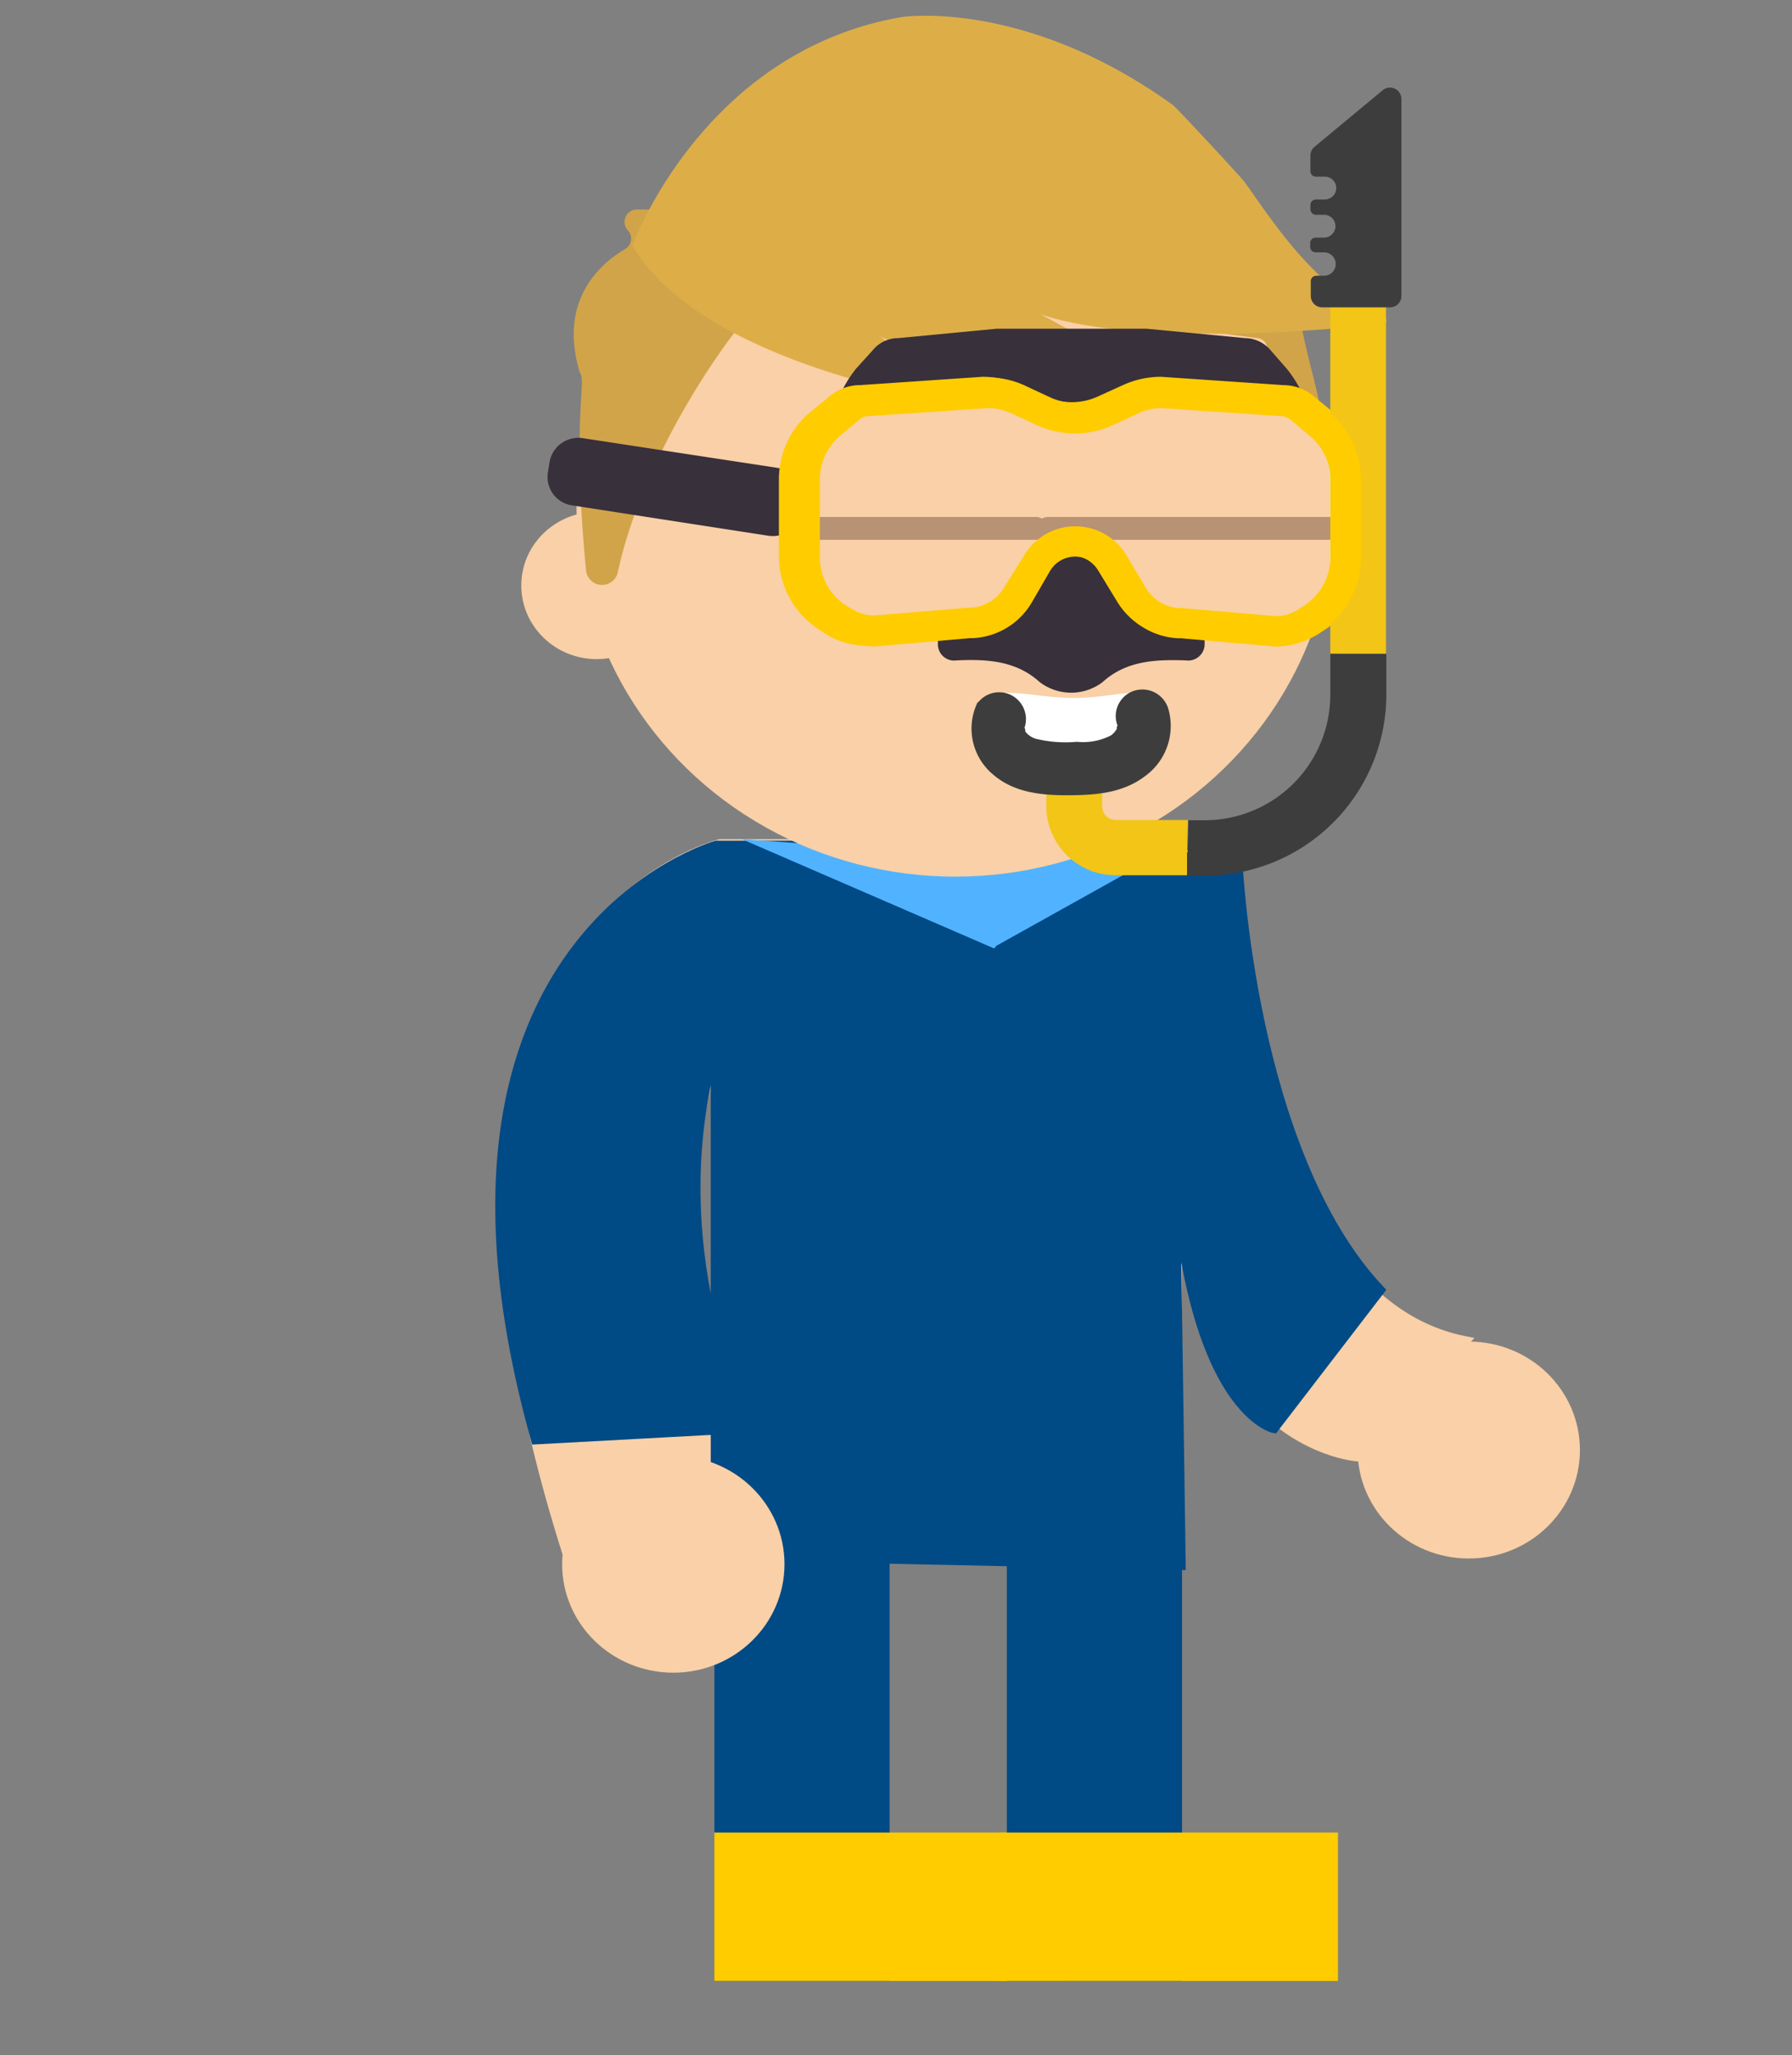<svg viewBox="0 0 157 180" xmlns="http://www.w3.org/2000/svg"><rect x="0" y="0" width="157" height="180" fill="#808080" stroke="none"/><path d="m63.09 133h14.35v40h-14.35z" fill="#004a86" stroke="#004a86" stroke-miterlimit="10"/><path d="m62.58 160.5h30.74v13h-30.74z" fill="#fc0"/><path d="m88.71 134h14.35v39h-14.35z" fill="#004a86" stroke="#004a86" stroke-miterlimit="10"/><path d="m87.5 160.5h29.72v13h-29.72z" fill="#fc0"/><path d="m103.06 92v44h-40v-45c-6.66 17.5 2.56 41.5 2.56 41.5l-15.37 5c-18.41-56 12.84-63.5 12.84-63.5h35.91l5.12 1 3.59.5s1 38 20.5 42l-9.23 10s-18.44-1-15.88-35.5" fill="#f9d0a7" stroke="#f9d0a7" stroke-miterlimit="10"/><ellipse cx="128.68" cy="127" fill="#f9d0a7" rx="9.74" ry="9.5"/><path d="m102.73 92.13.65 44.87-40.61-.87v-45c-5.5 17.87 2.7 33.87 2.7 33.87l-18.47 1c-12.28-44 15.77-51.87 15.77-51.87h35.86l5.13 1 4.61.5s1.16 25.37 12.43 37.37l-9.22 12s-9.22-2-8.85-32.87" fill="#004a86" stroke="#004a86" stroke-miterlimit="10"/><ellipse cx="58.99" cy="137" fill="#f9d0a7" rx="9.74" ry="9.5"/><path d="m79.34 74.52 8.16 2c.21.69.17 6.88-.47 6.52l-22.03-9.54z" fill="#51b3ff"/><path d="m87 76 8.2-1.5 6.15.5-14.35 8c-.26.18-.14-6.7 0-7z" fill="#51b3ff"/><ellipse cx="83.7" cy="44.64" fill="#f9d0a7" rx="33.19" ry="32.14"/><ellipse cx="52.28" cy="51.28" fill="#f9d0a7" rx="6.61" ry="6.45"/><path d="m116.24 39.81c-.52-5.47-1.39-6.86-2.32-11.77a1.07 1.07 0 0 0 -.59-.78l-23.33-11.61a1.13 1.13 0 0 0 -.65-.11l-22.91 2.81h-10.56a1.09 1.09 0 0 0 -.88 1.82 1.06 1.06 0 0 1 -.23 1.64c-2.06 1.21-5.88 4.39-4 10.72a1.22 1.22 0 0 0 .1.24c.45.8-.75 4.45.48 17.23a1.41 1.41 0 0 0 2.77.15c2.16-10.15 9.88-21.75 14.42-25.73a1.12 1.12 0 0 1 .95-.23l40.73 5.43a1.15 1.15 0 0 1 .53.26c.55.51 1.75 5.17 2.83 10.3a1.35 1.35 0 0 0 2.66-.37z" fill="#d1a44a"/><path d="m84.7 35.32c-2.65-.17-23.47-3.74-29.29-13.82 0 0 6.15-17 23.57-20 0 0 10.72-1.7 23.78 7.7.37.28 6 6.35 6.27 6.73 2 2.73 6.34 9.82 12.23 11.87a.3.3 0 0 1 -.06.58c-5.11.54-21.49 2-30-.84l9.59 5.22a.2.2 0 0 1 -.11.38c-4.24-.39-21.39-2-23.74-3.79l7.79 5.79a.1.1 0 0 1 -.03.18z" fill="#ddae47"/><g fill="#38303b"><path d="m67.3 46.92-17.2-2.66a2.51 2.51 0 0 1 -2.1-2.86l.15-.95a2.56 2.56 0 0 1 2.93-2.07l17.18 2.62a2.52 2.52 0 0 1 2.13 2.86l-.16 1a2.57 2.57 0 0 1 -2.93 2.06z"/><path d="m93.88 47.49h-11.71v8.94a1.42 1.42 0 0 0 1.62 1.41c2.61-.12 5.22 0 7.31 1.91a4.56 4.56 0 0 0 5.49 0c2.09-1.91 4.7-2 7.32-1.91a1.44 1.44 0 0 0 1.63-1.41v-8.94z"/><path d="m113.12 41.62a1.94 1.94 0 0 0 2-1.91v-.41a10.76 10.76 0 0 0 -2.38-7l-1.4-1.6a3 3 0 0 0 -2.07-1.08h-.13l-8.7-.83h-13.11l-8.7.83h-.13a2.89 2.89 0 0 0 -2.06 1.08l-1.44 1.59a10.88 10.88 0 0 0 -2.37 7v.39a1.94 1.94 0 0 0 2 1.91h38.51z"/></g><path d="m116.68 36-1.68-1.37a4.16 4.16 0 0 0 -2.57-.9l-10.73-.73a8.07 8.07 0 0 0 -3.32.73l-2.2 1a5.52 5.52 0 0 1 -4.57 0l-2.19-1a8.07 8.07 0 0 0 -3.32-.73l-10.74.73a4.08 4.08 0 0 0 -2.57.9l-1.69 1.37a7.68 7.68 0 0 0 -2.86 5.94v6.79a7.65 7.65 0 0 0 3.52 6.41l.48.32a6.79 6.79 0 0 0 3.69 1.1l8.5-.73h.27a6.52 6.52 0 0 0 5.3-3.13l1.69-2.77a2.65 2.65 0 0 1 4.5 0l1.69 2.77a6.52 6.52 0 0 0 5.28 3.13h.26l8.5.73a6.79 6.79 0 0 0 3.69-1.1l.48-.32a7.65 7.65 0 0 0 3.52-6.41v-6.79a7.88 7.88 0 0 0 -2.93-5.94z" fill="#fc0"/><path d="m75.8 53.86a3.89 3.89 0 0 1 -2.07-.65l-.48-.32a5 5 0 0 1 -2.25-4.18v-6.79a5 5 0 0 1 1.83-3.92l1.69-1.37a1.31 1.31 0 0 1 .84-.3h.09l10.7-.71a5.33 5.33 0 0 1 2.06.47l2.2 1a8.36 8.36 0 0 0 3.47.75 8.49 8.49 0 0 0 3.47-.75l2.19-1a5.18 5.18 0 0 1 2.07-.47l10.7.71h.09a1.28 1.28 0 0 1 .83.3l1.69 1.37a5 5 0 0 1 1.87 3.88v6.81a5 5 0 0 1 -2.29 4.18l-.48.33a3.94 3.94 0 0 1 -2.06.64l-8.48-.71h-.29a3.76 3.76 0 0 1 -3-1.82l-1.69-2.77a5.43 5.43 0 0 0 -9.23 0l-1.69 2.77a3.76 3.76 0 0 1 -3 1.82h-.28z" fill="#d5f2f5"/><ellipse cx="107.93" cy="45.17" rx="1.54" ry="1.5"/><ellipse cx="84.36" cy="45.17" rx="1.54" ry="1.5"/><path d="m101.29 62.63c0 3.21-3.45 5.81-7.69 5.81s-7.69-2.6-7.69-5.81 4-1.5 8.2-1.5 7.18-1.71 7.18 1.5z" fill="#fff"/><path d="m121.43 24.24h-4.88v33h4.88z" fill="#f2c516"/><path d="m104.08 71.82h-6.32a1.2 1.2 0 0 1 -1.2-1.2v-3.62h-4.89v3.66a6.07 6.07 0 0 0 6.08 6h6.25c0-1.61 0-3.23.08-4.84z" fill="#f2c516"/><path d="m116.55 57.27v3.57a11 11 0 0 1 -11 11h-1.44c0 1.61-.12 3.23-.09 4.85h1.53a15.88 15.88 0 0 0 15.91-15.82v-3.59z" fill="#3d3d3d"/><path d="m85.65 61.51a5.23 5.23 0 0 0 1.35 6.32c1.89 1.64 4.37 1.84 6.77 1.82s4.71-.23 6.64-1.74a5.42 5.42 0 0 0 1.95-5.82 2.37 2.37 0 0 0 -2.89-1.62 2.32 2.32 0 0 0 -1.63 2.87c.2.63.07-.27.07.36 0-.41-.16.32 0 0a1.79 1.79 0 0 1 -.56.7 5.33 5.33 0 0 1 -3 .57 11 11 0 0 1 -3.62-.27 1.87 1.87 0 0 1 -.85-.56c-.12-.11 0-.57-.17-.27a2.35 2.35 0 0 0 -4-2.37z" fill="#3d3d3d"/><path d="m121.12 7.92-5.93 4.92a1 1 0 0 0 -.38.78v1.38a.47.47 0 0 0 .48.47h.78a1 1 0 0 1 0 2h-.78a.48.48 0 0 0 -.48.47v.39a.48.48 0 0 0 .48.48h.71a1 1 0 0 1 0 2h-.73a.48.48 0 0 0 -.48.48v.34a.47.47 0 0 0 .48.47h.73a1 1 0 0 1 0 2.05h-.68a.48.48 0 0 0 -.48.47v1.3a1 1 0 0 0 1 1h5.94a1 1 0 0 0 1-1v-17.29a1 1 0 0 0 -1.66-.71z" fill="#3d3d3d"/><path d="m76.52 54.66a3.6 3.6 0 0 1 -2-.68l-.52-.35a5.48 5.48 0 0 1 -2.23-4.45v-7.18a5.56 5.56 0 0 1 1.82-4.14l1.65-1.46a1.28 1.28 0 0 1 .82-.32h.08l10.44-.75a4.85 4.85 0 0 1 2 .5l2.14 1.1a7.56 7.56 0 0 0 6.77 0l2.15-1.1a4.66 4.66 0 0 1 2-.5l10.44.75h.09a1.23 1.23 0 0 1 .81.32l1.65 1.46a5.52 5.52 0 0 1 1.88 4.14v7.2a5.44 5.44 0 0 1 -2.22 4.46l-.48.34a3.57 3.57 0 0 1 -2 .68l-8.27-.75h-.28a3.65 3.65 0 0 1 -2.95-1.93l-1.65-3a5.07 5.07 0 0 0 -9 0l-1.66 3a3.66 3.66 0 0 1 -2.94 1.94h-.26z" fill="#f9d0a7"/><rect fill="#b79274" height="2" rx="1" width="21" x="70.8" y="45.28"/><rect fill="#b79274" height="2" rx="1" width="27" x="90.8" y="45.28"/><path d="m116.44 36.06-1.65-1.37a4 4 0 0 0 -2.51-.9l-10.46-.73a7.74 7.74 0 0 0 -3.24.73l-2.14 1a5.27 5.27 0 0 1 -4.46 0l-2.14-1a7.71 7.71 0 0 0 -3.24-.73l-10.48.73a4 4 0 0 0 -2.51.9l-1.61 1.37a7.73 7.73 0 0 0 -2.83 5.94v6.79a7.73 7.73 0 0 0 3.43 6.41l.48.32a6.49 6.49 0 0 0 3.6 1.1l8.32-.73h.26a6.33 6.33 0 0 0 5.14-3.13l1.6-2.76a2.56 2.56 0 0 1 4.4 0l1.65 2.77a6.33 6.33 0 0 0 5.14 3.13h.26l8.3.73a6.52 6.52 0 0 0 3.6-1.1l.47-.32a7.73 7.73 0 0 0 3.43-6.41v-6.8a7.9 7.9 0 0 0 -2.81-5.94zm-39.89 17.85a3.72 3.72 0 0 1 -2-.64l-.49-.27a5.06 5.06 0 0 1 -2.23-4.18v-6.82a5 5 0 0 1 1.82-3.88l1.65-1.38a1.31 1.31 0 0 1 .82-.3h.08l10.44-.7a5.1 5.1 0 0 1 2 .47l2.14 1a8 8 0 0 0 6.78 0l2.14-1a4.94 4.94 0 0 1 2-.47l10.44.7h.09a1.27 1.27 0 0 1 .81.3l1.65 1.38a5 5 0 0 1 1.86 3.88v6.81a5 5 0 0 1 -2.23 4.19l-.47.32a3.84 3.84 0 0 1 -2 .65l-8.27-.71h-.28a3.65 3.65 0 0 1 -2.94-1.82l-1.65-2.77a5.22 5.22 0 0 0 -9 0l-1.71 2.74a3.67 3.67 0 0 1 -2.94 1.82h-.26z" fill="#fc0"/></svg>